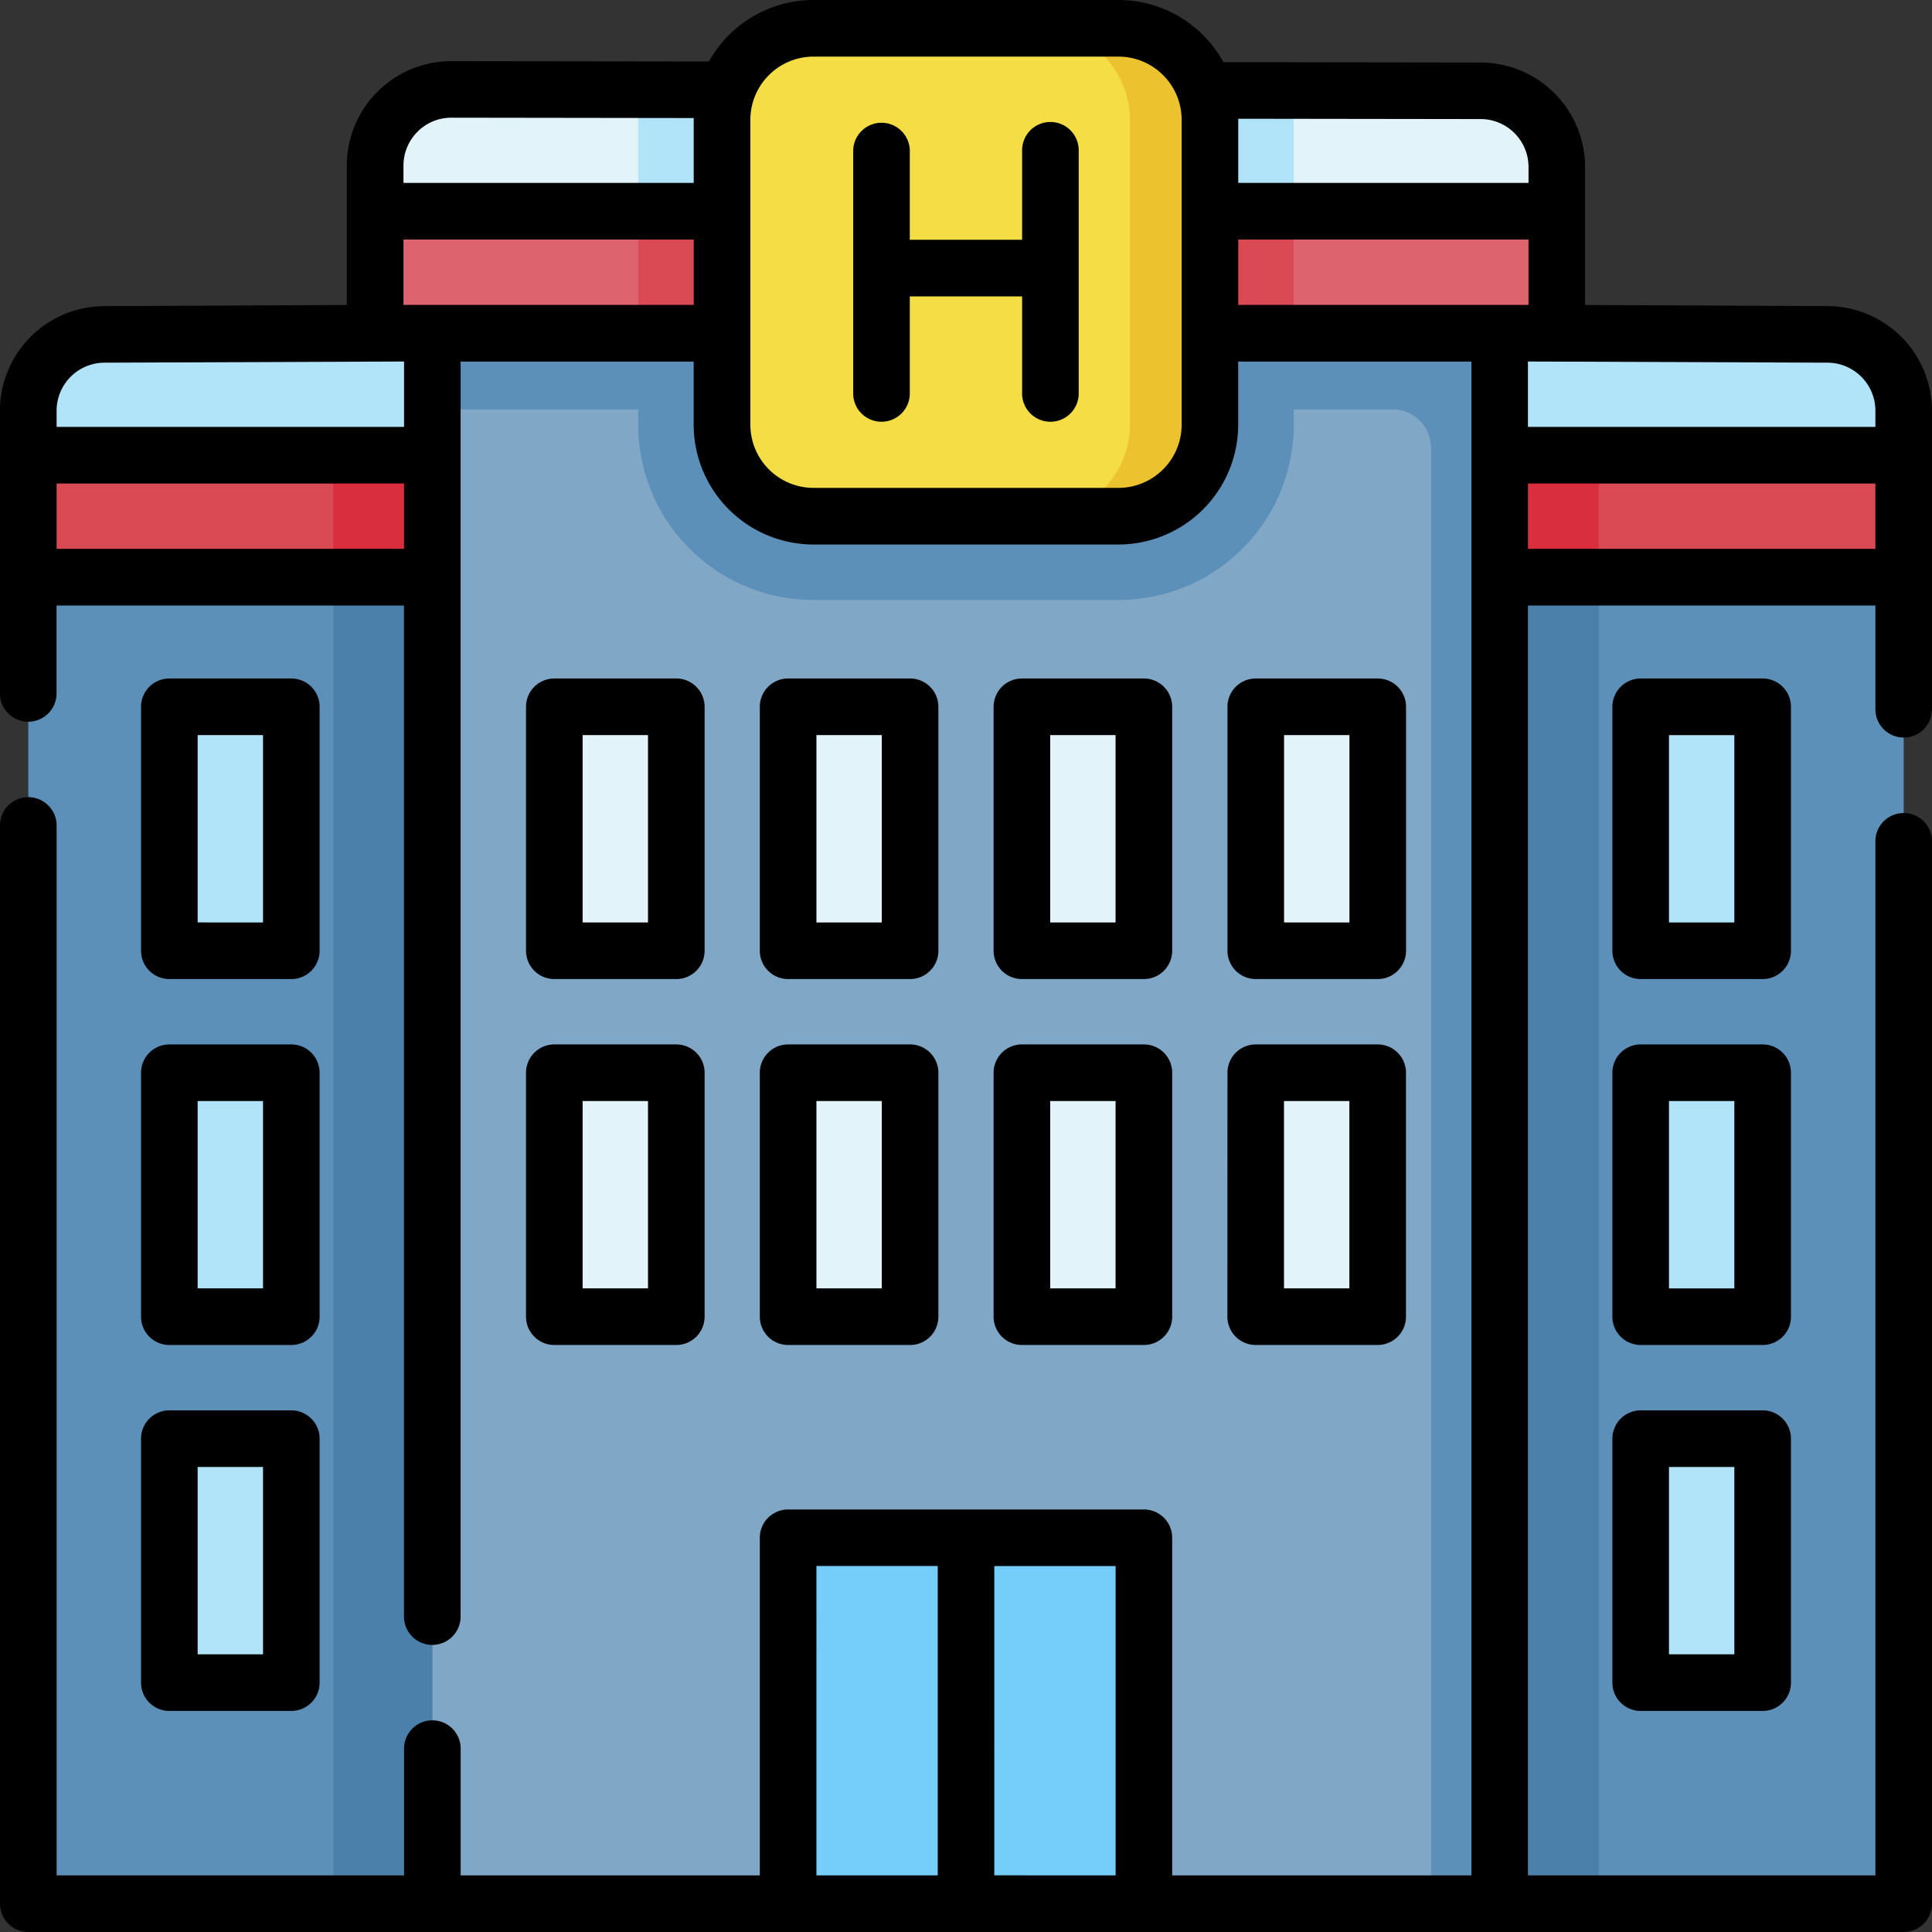 <svg xmlns="http://www.w3.org/2000/svg" width="86" height="86" viewBox="0 0 86 86">
  <rect x="0" y="0" width="86" height="86" fill="#333333" stroke="none"/>
  <g id="Grupo_99815" data-name="Grupo 99815" transform="translate(-103.902 -220.5)">
    <path id="Trazado_159764" data-name="Trazado 159764" d="M120.6,229.906h52.6v-1.97a3.394,3.394,0,0,0-3.389-3.394L124,224.481a3.393,3.393,0,0,0-3.4,3.393Z" fill="#e2f4f9"/>
    <path id="Trazado_159765" data-name="Trazado 159765" d="M170.657,240.759h17.985V238.78a3.393,3.393,0,0,0-3.38-3.393l-14.6-.058Z" fill="#b1e4f9"/>
    <path id="Trazado_159766" data-name="Trazado 159766" d="M123.147,240.759H105.162V238.78a3.393,3.393,0,0,1,3.38-3.393l14.605-.058Z" fill="#b1e4f9"/>
    <path id="Trazado_159767" data-name="Trazado 159767" d="M161.494,229.906v-4.074a7.858,7.858,0,0,0-.11-1.3l-28.957-.039a7.893,7.893,0,0,0-.117,1.34v4.074Z" fill="#b1e4f9"/>
    <path id="Trazado_159768" data-name="Trazado 159768" d="M123.147,305.24H105.162V246.193h17.985Z" fill="#5c90b9"/>
    <path id="Trazado_159769" data-name="Trazado 159769" d="M123.147,305.24h-4.411V246.193h4.411Z" fill="#4a80aa"/>
    <path id="Trazado_159770" data-name="Trazado 159770" d="M123.147,246.193H105.162v-5.429h17.985Z" fill="#da4a54"/>
    <path id="Trazado_159771" data-name="Trazado 159771" d="M123.147,246.193h-4.411v-5.429h4.411Z" fill="#d82e3d"/>
    <path id="Trazado_159772" data-name="Trazado 159772" d="M116.869,262.821H111.44V251.962h5.429Z" fill="#b1e4f9"/>
    <path id="Trazado_159773" data-name="Trazado 159773" d="M116.869,279.11H111.44V268.251h5.429Z" fill="#b1e4f9"/>
    <path id="Trazado_159774" data-name="Trazado 159774" d="M116.869,295.4H111.44V284.54h5.429Z" fill="#b1e4f9"/>
    <path id="Trazado_159775" data-name="Trazado 159775" d="M123.147,235.334h47.51V305.24h-47.51Z" fill="#81a7c6"/>
    <path id="Trazado_159776" data-name="Trazado 159776" d="M170.657,246.193h17.985V305.24H170.657Z" fill="#5c90b9"/>
    <path id="Trazado_159777" data-name="Trazado 159777" d="M170.657,246.193h4.411V305.24h-4.411Z" fill="#4a80aa"/>
    <path id="Trazado_159778" data-name="Trazado 159778" d="M123.147,235.334v3.393h9.163v.679a7.8,7.8,0,0,0,7.805,7.8h13.574a7.8,7.8,0,0,0,7.805-7.8v-.679H165.9a1.7,1.7,0,0,1,1.7,1.7V305.24h3.054V235.334Z" fill="#5c90b9"/>
    <path id="Trazado_159779" data-name="Trazado 159779" d="M120.6,229.9h52.6v5.43H120.6Z" fill="#dd636e"/>
    <path id="Trazado_159780" data-name="Trazado 159780" d="M132.31,229.9h29.184v5.43H132.31Z" fill="#da4a54"/>
    <path id="Trazado_159781" data-name="Trazado 159781" d="M170.657,240.763h17.985v5.43H170.657Z" fill="#da4a54"/>
    <path id="Trazado_159782" data-name="Trazado 159782" d="M170.657,240.763h4.411v5.43h-4.411Z" fill="#d82e3d"/>
    <g id="Grupo_100483" data-name="Grupo 100483">
      <path id="Trazado_159783" data-name="Trazado 159783" d="M128.577,251.962h5.43v10.859h-5.43Z" fill="#e2f4f9"/>
      <path id="Trazado_159784" data-name="Trazado 159784" d="M138.984,251.962h5.429v10.859h-5.429Z" fill="#e2f4f9"/>
      <path id="Trazado_159785" data-name="Trazado 159785" d="M149.391,251.962h5.429v10.859h-5.429Z" fill="#e2f4f9"/>
      <path id="Trazado_159786" data-name="Trazado 159786" d="M159.8,251.962h5.43v10.859H159.8Z" fill="#e2f4f9"/>
      <path id="Trazado_159787" data-name="Trazado 159787" d="M128.577,268.251h5.43V279.11h-5.43Z" fill="#e2f4f9"/>
      <path id="Trazado_159788" data-name="Trazado 159788" d="M138.984,268.251h5.429V279.11h-5.429Z" fill="#e2f4f9"/>
      <path id="Trazado_159789" data-name="Trazado 159789" d="M149.391,268.251h5.429V279.11h-5.429Z" fill="#e2f4f9"/>
      <path id="Trazado_159790" data-name="Trazado 159790" d="M159.8,268.251h5.43V279.11H159.8Z" fill="#e2f4f9"/>
    </g>
    <path id="Trazado_159791" data-name="Trazado 159791" d="M138.984,288.951H146.9V305.24h-7.918Z" fill="#75cef9"/>
    <path id="Trazado_159792" data-name="Trazado 159792" d="M146.9,288.951h7.918V305.24H146.9Z" fill="#75cef9"/>
    <path id="Trazado_159793" data-name="Trazado 159793" d="M176.935,251.962h5.429v10.859h-5.429Z" fill="#b1e4f9"/>
    <path id="Trazado_159794" data-name="Trazado 159794" d="M176.935,268.251h5.429V279.11h-5.429Z" fill="#b1e4f9"/>
    <path id="Trazado_159795" data-name="Trazado 159795" d="M176.935,284.54h5.429V295.4h-5.429Z" fill="#b1e4f9"/>
    <g id="Grupo_100484" data-name="Grupo 100484">
      <path id="Trazado_159796" data-name="Trazado 159796" d="M136.043,239.406V225.832a4.072,4.072,0,0,1,4.072-4.072h13.574a4.072,4.072,0,0,1,4.072,4.072v13.574a4.072,4.072,0,0,1-4.072,4.072H140.115A4.072,4.072,0,0,1,136.043,239.406Z" fill="#f4dd45"/>
      <path id="Trazado_159797" data-name="Trazado 159797" d="M153.689,221.76h-3.563a4.072,4.072,0,0,1,4.072,4.072v13.574a4.072,4.072,0,0,1-4.072,4.072h3.563a4.072,4.072,0,0,0,4.072-4.072V225.832A4.072,4.072,0,0,0,153.689,221.76Z" fill="#ecc32e"/>
    </g>
    <g id="Grupo_100485" data-name="Grupo 100485">
      <path id="Trazado_159798" data-name="Trazado 159798" d="M189.9,238.78a4.662,4.662,0,0,0-4.634-4.653l-10.807-.051v-6.14a4.658,4.658,0,0,0-4.646-4.653l-11.453-.016a5.335,5.335,0,0,0-4.673-2.767H140.115a5.336,5.336,0,0,0-4.656,2.737L124,223.222h-.009a4.65,4.65,0,0,0-4.651,4.653v6.2l-10.806.052a4.662,4.662,0,0,0-4.635,4.653v12.586a1.26,1.26,0,1,0,2.52,0v-3.913h15.466V292.46a1.26,1.26,0,0,0,2.52,0V236.594h10.375v2.812a5.338,5.338,0,0,0,5.332,5.332h13.574a5.338,5.338,0,0,0,5.332-5.332v-2.812H169.4V303.98H156.08V288.951a1.259,1.259,0,0,0-1.26-1.259H138.984a1.259,1.259,0,0,0-1.26,1.259V303.98H124.408v-5.642a1.26,1.26,0,0,0-2.52,0v5.642H106.422V257.245a1.26,1.26,0,0,0-2.52,0V305.24a1.26,1.26,0,0,0,1.26,1.26h83.48a1.26,1.26,0,0,0,1.26-1.26V257.95a1.26,1.26,0,0,0-2.52,0v46.03H171.916V247.453h15.466v4.618a1.26,1.26,0,0,0,2.52,0ZM169.812,225.8a2.135,2.135,0,0,1,2.13,2.134v.708H159.021v-2.857Zm-47.324.562a2.12,2.12,0,0,1,1.507-.623h0l10.786.015c0,.025,0,.05,0,.076v2.812H121.862v-.769A2.12,2.12,0,0,1,122.488,226.364Zm-16.066,18.569v-2.909h15.466v2.909Zm15.466-5.429H106.422v-.724a2.138,2.138,0,0,1,2.126-2.134l13.34-.052Zm-.026-5.43v-2.91h12.921v2.91Zm34.639,5.332a2.815,2.815,0,0,1-2.812,2.813H140.115a2.815,2.815,0,0,1-2.812-2.813V225.832a2.815,2.815,0,0,1,2.812-2.812h13.574a2.815,2.815,0,0,1,2.812,2.812Zm2.52-8.242h12.921v2.91H159.021Zm26.236,5.482a2.138,2.138,0,0,1,2.125,2.134v.724H171.916v-2.91Zm-45.013,53.565h5.4V303.98h-5.4Zm7.918,13.769V290.211h5.4V303.98Zm23.754-59.047v-2.909h15.466v2.909Z"/>
      <path id="Trazado_159799" data-name="Trazado 159799" d="M111.44,264.081h5.429a1.26,1.26,0,0,0,1.26-1.26V251.962a1.26,1.26,0,0,0-1.26-1.26H111.44a1.26,1.26,0,0,0-1.26,1.26v10.859A1.26,1.26,0,0,0,111.44,264.081Zm1.26-10.859h2.91v8.339H112.7Z"/>
      <path id="Trazado_159800" data-name="Trazado 159800" d="M110.18,279.11a1.26,1.26,0,0,0,1.26,1.26h5.429a1.26,1.26,0,0,0,1.26-1.26V268.251a1.26,1.26,0,0,0-1.26-1.26H111.44a1.26,1.26,0,0,0-1.26,1.26Zm2.52-9.6h2.91v8.339H112.7Z"/>
      <path id="Trazado_159801" data-name="Trazado 159801" d="M110.18,295.4a1.26,1.26,0,0,0,1.26,1.26h5.429a1.26,1.26,0,0,0,1.26-1.26V284.54a1.26,1.26,0,0,0-1.26-1.26H111.44a1.26,1.26,0,0,0-1.26,1.26Zm2.52-9.6h2.91v8.339H112.7Z"/>
      <path id="Trazado_159802" data-name="Trazado 159802" d="M128.577,264.081h5.43a1.26,1.26,0,0,0,1.259-1.26V251.962a1.26,1.26,0,0,0-1.259-1.26h-5.43a1.26,1.26,0,0,0-1.26,1.26v10.859A1.26,1.26,0,0,0,128.577,264.081Zm1.26-10.859h2.91v8.339h-2.91Z"/>
      <path id="Trazado_159803" data-name="Trazado 159803" d="M138.984,264.081h5.429a1.26,1.26,0,0,0,1.26-1.26V251.962a1.26,1.26,0,0,0-1.26-1.26h-5.429a1.26,1.26,0,0,0-1.26,1.26v10.859A1.26,1.26,0,0,0,138.984,264.081Zm1.26-10.859h2.91v8.339h-2.91Z"/>
      <path id="Trazado_159804" data-name="Trazado 159804" d="M149.39,264.081h5.43a1.26,1.26,0,0,0,1.26-1.26V251.962a1.26,1.26,0,0,0-1.26-1.26h-5.43a1.26,1.26,0,0,0-1.259,1.26v10.859A1.26,1.26,0,0,0,149.39,264.081Zm1.26-10.859h2.91v8.339h-2.91Z"/>
      <path id="Trazado_159805" data-name="Trazado 159805" d="M159.8,264.081h5.43a1.26,1.26,0,0,0,1.26-1.26V251.962a1.26,1.26,0,0,0-1.26-1.26H159.8a1.259,1.259,0,0,0-1.259,1.26v10.859A1.26,1.26,0,0,0,159.8,264.081Zm1.26-10.859h2.91v8.339h-2.91Z"/>
      <path id="Trazado_159806" data-name="Trazado 159806" d="M183.624,251.962a1.26,1.26,0,0,0-1.26-1.26h-5.429a1.26,1.26,0,0,0-1.26,1.26v10.859a1.26,1.26,0,0,0,1.26,1.26h5.429a1.26,1.26,0,0,0,1.26-1.26Zm-2.52,9.6h-2.91v-8.339h2.91Z"/>
      <path id="Trazado_159807" data-name="Trazado 159807" d="M183.624,268.251a1.26,1.26,0,0,0-1.26-1.26h-5.429a1.26,1.26,0,0,0-1.26,1.26V279.11a1.26,1.26,0,0,0,1.26,1.26h5.429a1.26,1.26,0,0,0,1.26-1.26Zm-2.52,9.6h-2.91v-8.339h2.91Z"/>
      <path id="Trazado_159808" data-name="Trazado 159808" d="M182.364,283.28h-5.429a1.26,1.26,0,0,0-1.26,1.26V295.4a1.26,1.26,0,0,0,1.26,1.26h5.429a1.26,1.26,0,0,0,1.26-1.26V284.54A1.26,1.26,0,0,0,182.364,283.28Zm-1.26,10.859h-2.91V285.8h2.91Z"/>
      <path id="Trazado_159809" data-name="Trazado 159809" d="M127.317,279.11a1.26,1.26,0,0,0,1.26,1.26h5.43a1.26,1.26,0,0,0,1.259-1.26V268.251a1.26,1.26,0,0,0-1.259-1.26h-5.43a1.26,1.26,0,0,0-1.26,1.26Zm2.52-9.6h2.91v8.339h-2.91Z"/>
      <path id="Trazado_159810" data-name="Trazado 159810" d="M137.724,279.11a1.26,1.26,0,0,0,1.26,1.26h5.429a1.26,1.26,0,0,0,1.26-1.26V268.251a1.26,1.26,0,0,0-1.26-1.26h-5.429a1.26,1.26,0,0,0-1.26,1.26Zm2.52-9.6h2.91v8.339h-2.91Z"/>
      <path id="Trazado_159811" data-name="Trazado 159811" d="M148.131,279.11a1.26,1.26,0,0,0,1.259,1.26h5.43a1.26,1.26,0,0,0,1.26-1.26V268.251a1.26,1.26,0,0,0-1.26-1.26h-5.43a1.26,1.26,0,0,0-1.259,1.26Zm2.519-9.6h2.91v8.339h-2.91Z"/>
      <path id="Trazado_159812" data-name="Trazado 159812" d="M158.538,279.11a1.259,1.259,0,0,0,1.259,1.26h5.43a1.26,1.26,0,0,0,1.26-1.26V268.251a1.26,1.26,0,0,0-1.26-1.26H159.8a1.259,1.259,0,0,0-1.259,1.26Zm2.519-9.6h2.91v8.339h-2.91Z"/>
      <path id="Trazado_159813" data-name="Trazado 159813" d="M150.659,225.93a1.258,1.258,0,0,0-1.259,1.259v3.984h-5v-3.984a1.26,1.26,0,0,0-2.519,0v10.86a1.26,1.26,0,0,0,2.519,0v-4.356h5v4.356a1.26,1.26,0,0,0,2.519,0V227.19A1.26,1.26,0,0,0,150.659,225.93Z"/>
    </g>
  </g>
</svg>
